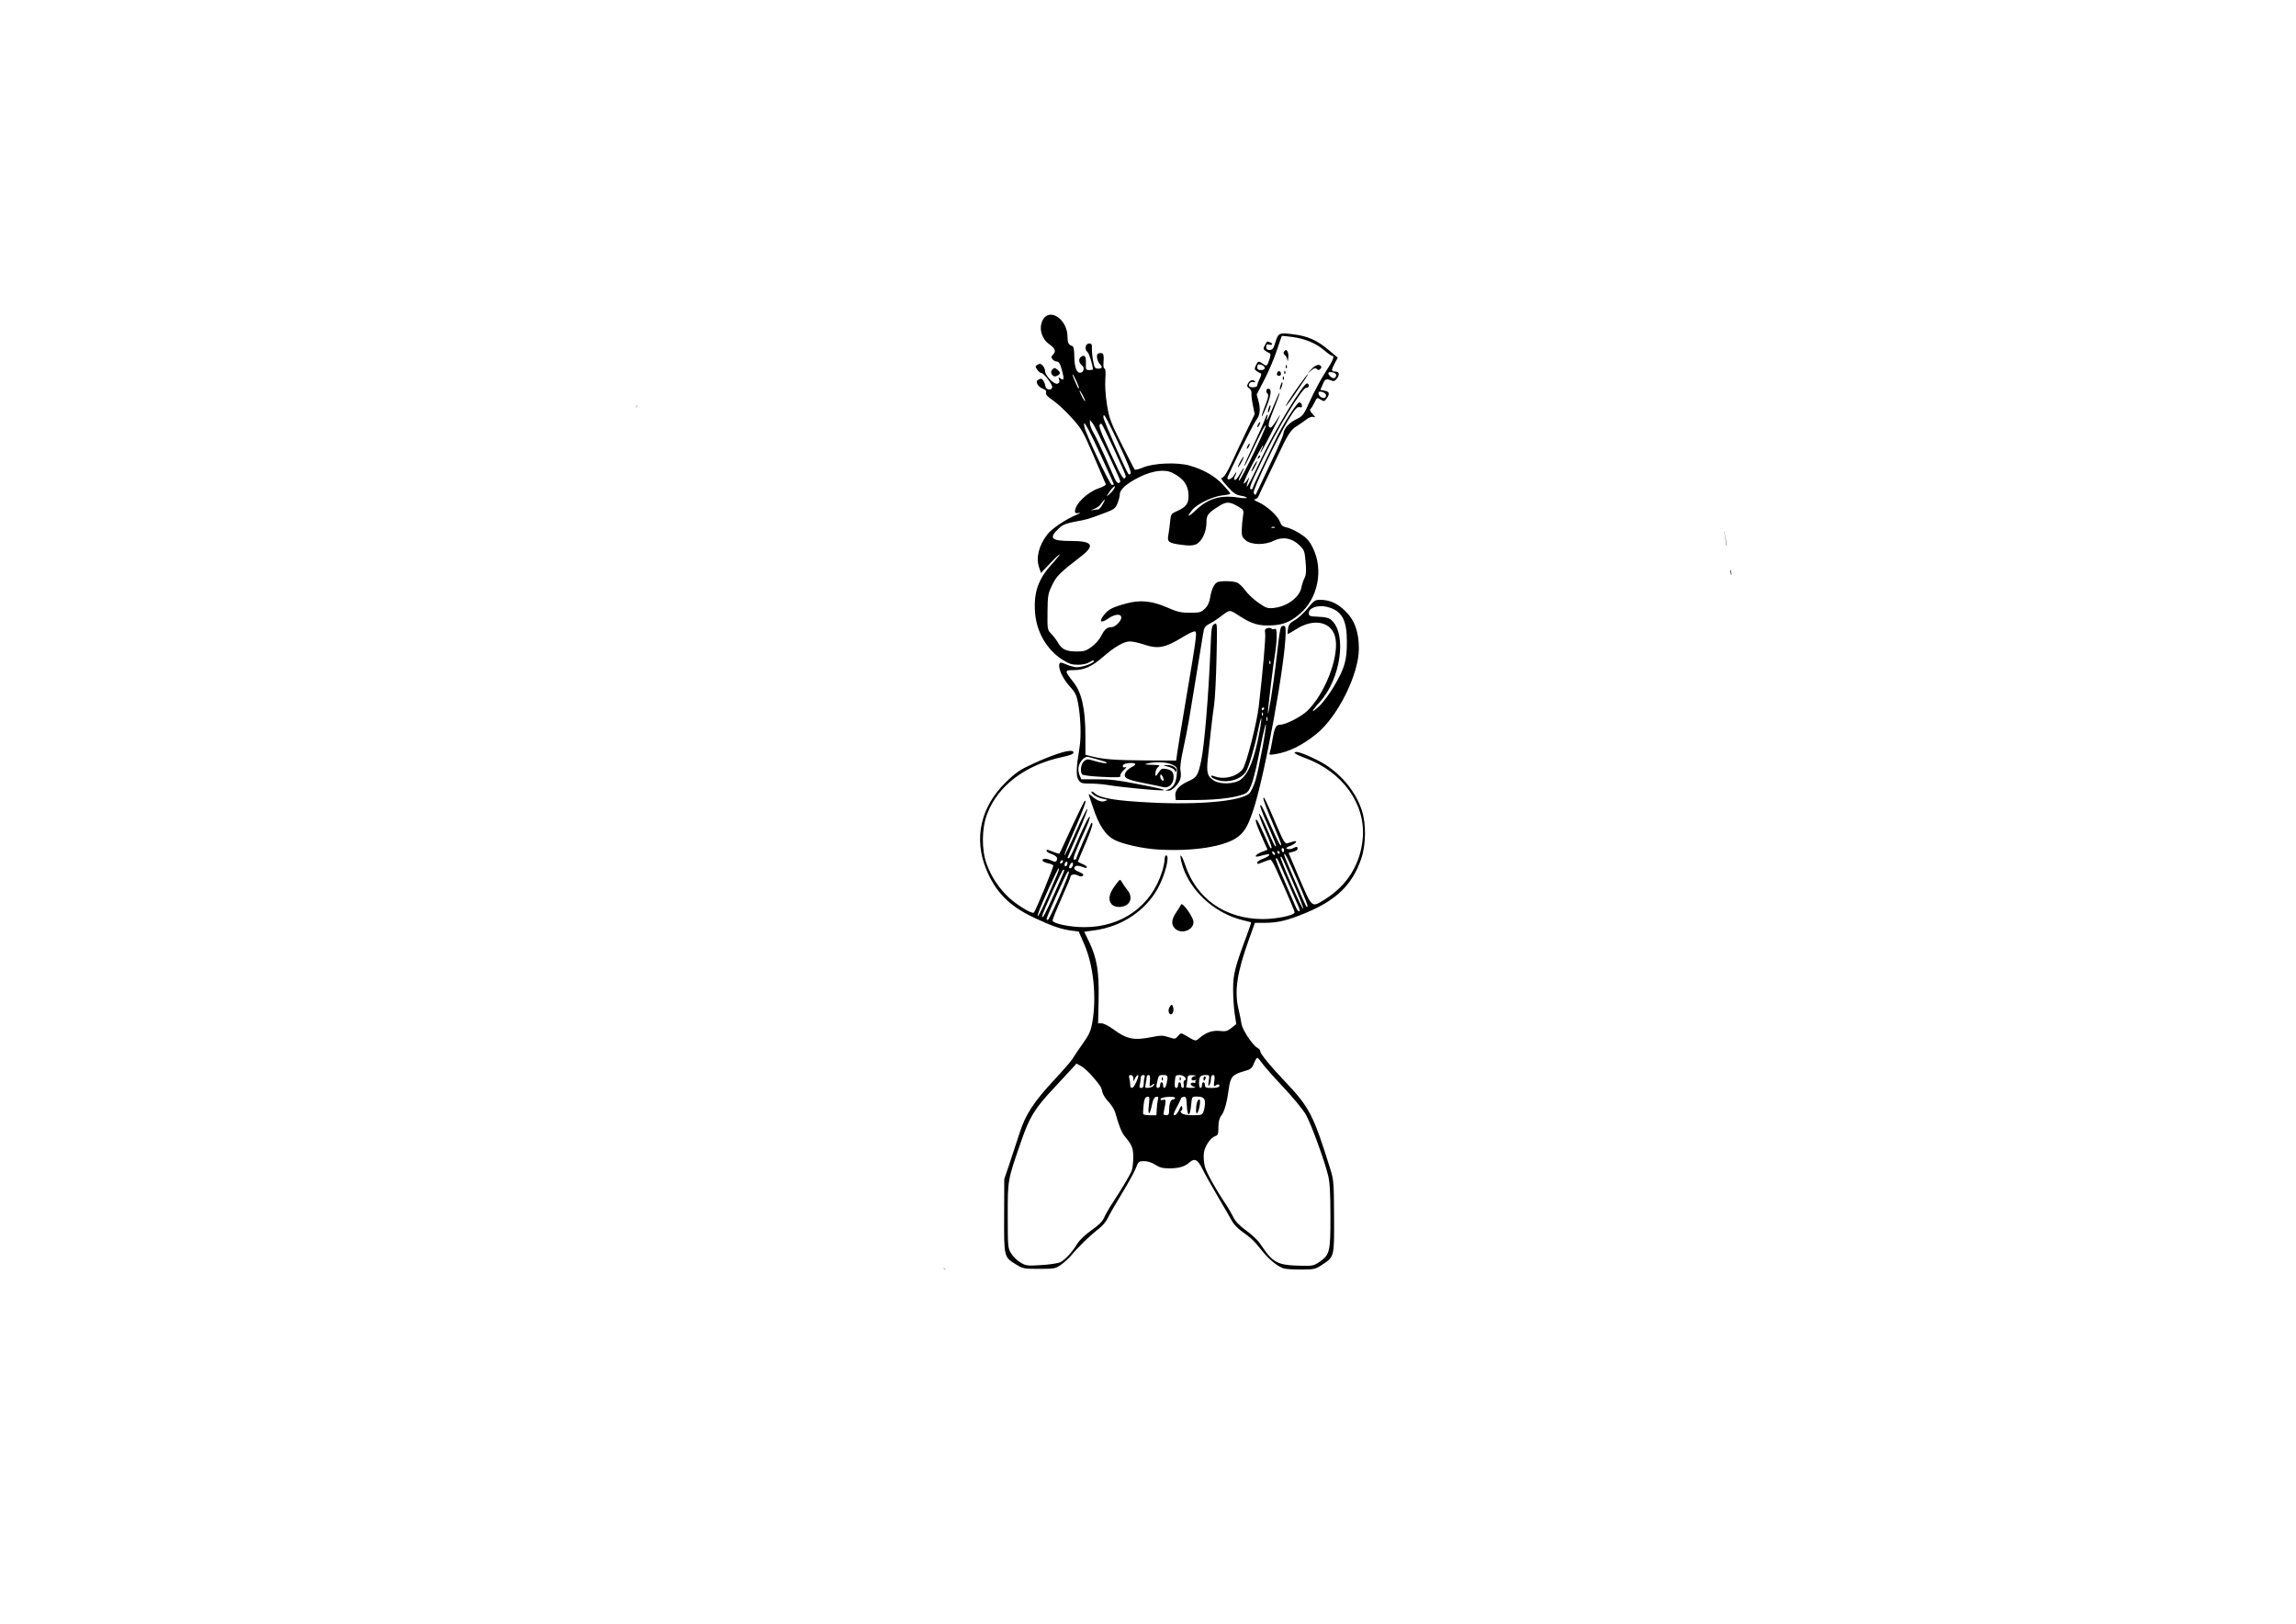 <?xml version="1.0" encoding="UTF-8" standalone="no"?>
<!-- Created with Inkscape (http://www.inkscape.org/) -->

<svg
   width="297mm"
   height="210mm"
   viewBox="0 0 1122.52 793.701"
   version="1.1"
   id="svg1"
   xml:space="preserve"
   xmlns="http://www.w3.org/2000/svg"
   xmlns:svg="http://www.w3.org/2000/svg"><defs
     id="defs1" /><g
     id="layer1"><path
       id="path1"
       style="fill:#000000"
       d="m 513.119,153.867 c -1.287,0.183 -2.457,0.976 -3.291,2.525 -2.097,3.895 -0.681,9.159 3.209,11.922 2.861,2.032 3.355,3.361 1.846,4.963 -0.99,1.051 -1.044,1.484 -0.293,2.354 0.506,0.586 1.355,1.066 1.885,1.066 1.266,0 1.758,0.844 2.881,4.934 1.015,3.697 0.736,4.663 -0.957,3.312 -0.918,-0.732 -1.01,-0.635 -0.594,0.625 0.353,1.07 0.126,1.628 -0.807,1.977 -1.576,0.589 -6.049,-3.975 -6.049,-6.172 0,-0.774 -0.527,-1.966 -1.172,-2.65 -0.929,-0.986 -1.446,-1.08 -2.488,-0.455 -1.199,0.719 -1.217,0.933 -0.205,2.416 0.611,0.895 1.496,1.629 1.967,1.629 1.233,0 5.636,5.726 5.381,6.998 -0.369,1.841 -3.087,1.291 -3.371,-0.682 -0.254,-1.767 -1.361,-3.52 -2.211,-3.5 -0.252,0.006 -0.904,0.282 -1.447,0.613 -1.389,0.846 0.142,3.447 2.545,4.324 1.263,0.461 1.715,1.05 1.459,1.896 -0.266,0.881 0.667,1.921 3.303,3.684 2.021,1.351 6.082,5.106 9.025,8.344 5.041,5.546 5.678,6.645 10.986,18.949 3.099,7.184 5.762,13.38 5.918,13.77 0.156,0.39 -1.389,1.279 -3.432,1.977 -5.663,1.932 -11.648,7.754 -11.648,11.33 0,0.827 0.501,1.004 2.01,0.713 1.105,-0.213 0.424,0.258 -1.514,1.047 -4.911,2 -11.778,6.607 -13.891,9.318 -4.278,5.491 -5.797,11.484 -4.137,16.316 l 0.91,2.65 4.625,-4.836 c 5.689,-5.95 6.193,-5.527 0.668,0.559 -6.603,7.273 -8.847,13.64 -8.219,23.318 0.625,9.618 5.662,18.417 13.346,23.318 3.226,2.058 4.628,2.521 7.633,2.521 2.23,0 4.427,-0.469 5.572,-1.189 1.04,-0.654 2.033,-1.052 2.209,-0.883 0.95,0.912 -5.199,3.325 -8.408,3.299 -1.045,-0.008 -3.272,-0.614 -4.949,-1.346 -2.471,-1.078 -3.123,-1.148 -3.432,-0.375 -0.87,2.177 1.762,7.68 5.639,11.791 1.93,2.046 2.729,3.716 3.363,7.018 1.385,7.214 1.716,16.607 0.783,22.229 -1.646,9.914 -1.76,13.871 -0.451,15.789 1.068,1.565 1.696,1.756 5.795,1.756 2.529,0 6.46,0.332 8.736,0.736 2.276,0.404 8.501,1.149 13.832,1.656 16.552,1.573 17.607,1.156 3.848,-1.52 -13.721,-2.668 -16.164,-2.979 -23.514,-2.979 h -7.355 l -0.889,-2.059 c -0.488,-1.132 -0.675,-2.984 -0.416,-4.115 0.606,-2.651 3.089,-5.207 4.654,-4.789 7.729,2.062 9.833,2.782 8.988,3.072 -0.55,0.189 -2.933,-0.219 -5.295,-0.906 -4.133,-1.202 -4.35,-1.2 -5.758,0.023 -1.464,1.273 -1.969,4.854 -0.902,6.387 0.313,0.45 4.397,0.955 9.82,1.213 7.709,0.366 9.22,0.277 8.9,-0.523 -0.212,-0.53 0.54,-1.801 1.672,-2.822 1.242,-1.121 1.551,-1.676 0.779,-1.4 -0.86,0.307 -1.277,0.111 -1.277,-0.596 0,-0.679 0.907,-1.152 2.566,-1.338 3.713,-0.416 4.664,0.474 1.945,1.824 -1.252,0.622 -2.63,1.764 -3.061,2.537 -1.478,2.654 0.08,3.621 8.504,5.277 4.368,0.859 8.819,1.784 9.889,2.055 2.647,0.67 4.994,-1.589 4.994,-4.807 0,-2.664 -0.881,-3.594 -3.9,-4.117 -1.732,-0.3 -2.303,0.002 -3.467,1.836 -0.766,1.208 -1.433,1.88 -1.48,1.494 -0.227,-1.833 0.335,-3.536 1.432,-4.338 1.014,-0.741 0.506,-0.898 -3.178,-0.986 -3.571,-0.086 -3.977,-0.204 -2.191,-0.641 4.005,-0.979 9.408,-0.743 12.055,0.527 2.474,1.188 2.548,1.34 2.312,4.736 -0.274,3.948 -1.631,6.445 -4,7.361 l -1.602,0.619 1.58,0.045 c 1.8,0.051 5.13,-3.386 5.812,-6 0.248,-0.949 0.241,-2.729 -0.014,-3.953 -0.281,-1.349 0.25,-5.417 1.346,-10.326 0.995,-4.455 2.302,-11.099 2.904,-14.766 0.603,-3.667 2.242,-13.616 3.643,-22.107 1.401,-8.492 2.812,-17.15 3.135,-19.24 0.521,-3.37 0.877,-3.953 3.145,-5.156 1.406,-0.746 3.663,-2.195 5.014,-3.219 5.233,-3.966 4.532,-3.931 9.873,-0.49 5.914,3.81 9.502,4.823 15.779,4.455 5.525,-0.324 8.924,-1.727 13.443,-5.549 9.035,-7.641 11.804,-21.858 6.34,-32.561 -1.71,-3.349 -2.974,-4.733 -6.18,-6.76 -2.217,-1.402 -5.129,-2.746 -6.473,-2.988 -1.933,-0.348 -2.629,-0.935 -3.338,-2.818 -1.102,-2.927 -6.467,-7.785 -10.578,-9.578 -1.684,-0.734 -2.477,-1.344 -1.764,-1.352 0.713,-0.008 1.578,-0.725 1.924,-1.594 0.345,-0.868 2.251,-4.894 4.232,-8.947 1.982,-4.053 4.401,-9.107 5.377,-11.23 4.209,-9.155 6.195,-12.301 8.719,-13.811 1.406,-0.841 3.591,-2.344 4.855,-3.34 1.526,-1.202 2.755,-1.651 3.654,-1.34 1.092,0.378 1.003,0.101 -0.455,-1.436 -1.055,-1.111 -1.511,-2.107 -1.096,-2.393 0.391,-0.269 1.287,-1.683 1.988,-3.141 1.245,-2.586 1.317,-2.623 3.035,-1.541 1.658,1.044 1.829,1.016 2.926,-0.488 1.695,-2.325 1.437,-3.373 -0.941,-3.83 l -2.105,-0.404 1.191,-2.76 c 1.183,-2.736 1.587,-2.885 4.609,-1.686 0.849,0.337 1.594,-0.059 2.436,-1.293 1.374,-2.015 0.94,-3.244 -1.146,-3.244 -1.78,0 -1.78,-0.775 -0.004,-4.121 l 1.414,-2.664 -4.188,-3.541 c -5.902,-4.991 -10.44,-7.012 -17.725,-7.893 -6.98,-0.844 -7.125,-0.767 -8.77,4.582 -0.769,2.503 -1.282,3.109 -2.623,3.109 -1.21,0 -1.666,-0.406 -1.666,-1.484 0,-1.14 0.34,-1.401 1.461,-1.119 1.751,0.44 1.97,-0.567 0.26,-1.197 -1.37,-0.505 -1.231,-0.598 -2.445,1.641 -0.791,1.457 -0.737,1.827 0.371,2.605 0.711,0.499 1.646,1.022 2.078,1.16 0.541,0.173 0.471,1.169 -0.221,3.184 -1.116,3.249 -1.259,3.331 -3.287,1.857 -1.929,-1.402 -2.227,-1.322 -3.268,0.871 -0.771,1.626 -0.72,2.028 0.352,2.781 0.689,0.484 1.591,0.989 2.004,1.121 0.461,0.148 0.28,1.148 -0.469,2.59 -0.671,1.292 -1.219,2.773 -1.219,3.293 0,1.01 -3.317,1.335 -3.928,0.385 -0.655,-1.019 0.829,-2.461 2.064,-2.006 0.708,0.261 1.024,0.157 0.762,-0.25 -0.762,-1.185 -2.462,-0.764 -3.35,0.83 -0.707,1.268 -0.618,1.686 0.523,2.49 0.78,0.55 1.266,1.595 1.127,2.424 -0.134,0.802 0.162,3.421 0.658,5.82 l 0.902,4.361 -4.029,8.359 c -2.216,4.597 -5.458,11.484 -7.203,15.305 -2.006,4.391 -3.654,7.068 -4.48,7.275 -1.093,0.275 -0.705,0.996 2.363,4.398 2.97,3.294 4.226,4.162 6.574,4.543 1.596,0.259 2.902,0.71 2.902,1.004 0,0.294 -1.891,0.243 -4.201,-0.113 -8.543,-1.317 -14.646,0.46 -20.455,5.957 -4.08,3.86 -5.026,3.907 -2.004,0.1 2.328,-2.932 10.246,-6.707 14.988,-7.145 1.999,-0.185 3.635,-0.549 3.635,-0.809 0,-0.26 -1.615,-2.215 -3.59,-4.344 -3.953,-4.261 -9.682,-7.54 -16.447,-9.416 -6.05,-1.678 -17.593,-1.182 -22.645,0.975 -1.98,0.845 -3.813,1.292 -4.074,0.994 -0.261,-0.298 -3.158,-5.921 -6.439,-12.496 -5.41,-10.841 -6.076,-12.638 -7.135,-19.299 -0.695,-4.373 -1.015,-9.404 -0.791,-12.434 0.234,-3.169 0.1,-5.088 -0.355,-5.088 -0.402,0 -0.656,-1.027 -0.566,-2.281 0.336,-4.699 0.064,-5.552 -1.693,-5.312 -1.335,0.182 -1.601,0.603 -1.418,2.244 0.124,1.111 0.698,2.477 1.277,3.033 1.547,1.486 1.289,2.316 -0.721,2.316 -1.564,0 -1.859,-0.438 -2.48,-3.686 -0.388,-2.026 -0.658,-4.79 -0.6,-6.141 0.087,-2.022 -0.153,-2.457 -1.355,-2.457 -1.817,0 -2.426,2.908 -0.857,4.094 0.834,0.631 2.684,6.541 2.684,8.574 0,0.174 -0.796,0.316 -1.77,0.316 -1.625,0 -1.761,-0.254 -1.646,-3.102 0.143,-3.559 -0.508,-4.545 -2.279,-3.447 -1.441,0.892 -1.273,3.022 0.332,4.215 1.392,1.035 1.002,3.295 -0.621,3.596 -1.895,0.351 -3.029,-2.537 -3.09,-7.871 -0.042,-3.663 -0.326,-4.938 -1.152,-5.193 -1.638,-0.507 -2.167,-1.6 -2.18,-4.5 -0.027,-6.365 -4.938,-11.289 -8.799,-10.738 z m 113.561,10.367 c 0.112,-0.107 2.502,0.119 5.312,0.502 6.157,0.839 11.537,3.121 15.529,6.586 1.628,1.413 3.287,2.568 3.688,2.568 1.49,0 0.623,2.178 -3.191,8.014 -2.155,3.298 -5.471,9.448 -7.369,13.666 -3.261,7.249 -3.634,7.761 -6.781,9.316 -3.745,1.851 -6.124,4.501 -6.428,7.156 -0.112,0.983 -2.749,7.091 -5.859,13.574 -3.111,6.483 -6.104,12.814 -6.652,14.068 -1.13,2.586 -1.372,2.729 -1.992,1.176 -0.553,-1.384 11.811,-27.354 17.105,-35.928 3.143,-5.09 4.151,-6.219 5.293,-5.932 1.08,0.271 1.349,0.043 1.145,-0.975 -0.146,-0.731 -0.701,-1.328 -1.23,-1.328 -1.252,0 -8.607,11.664 -12.17,19.299 -1.531,3.281 -4.539,9.552 -6.686,13.934 -2.147,4.382 -3.902,8.251 -3.902,8.598 0,0.346 -0.329,0.629 -0.73,0.629 -1.341,0 -0.766,-1.549 5.164,-13.918 7.345,-15.319 19.787,-35.805 21.66,-35.66 1.427,0.111 1.812,-1.723 0.453,-2.158 -1.58,-0.506 -15.732,22.696 -22.139,36.297 -6.703,14.23 -9.031,18.006 -6.271,10.176 0.272,-0.772 -0.029,-0.534 -0.67,0.527 -0.641,1.061 -1.483,1.93 -1.871,1.93 -0.388,0 1.507,-4.242 4.213,-9.426 2.706,-5.184 5.034,-9.316 5.172,-9.184 0.138,0.133 -0.131,0.928 -0.598,1.766 -0.467,0.838 -0.74,1.626 -0.607,1.752 0.133,0.126 2.411,-4.007 5.061,-9.184 2.65,-5.177 4.735,-9.412 4.635,-9.412 -0.101,0 -1.05,1.421 -2.109,3.158 -1.06,1.737 -2.223,3.158 -2.584,3.158 -1.672,0 -1.358,-1.957 1.398,-8.73 1.635,-4.017 2.963,-7.725 2.949,-8.236 -0.013,-0.512 -1.095,1.756 -2.402,5.037 -2.46,6.171 -4.689,10.425 -3.77,7.193 0.748,-2.63 -0.202,-1.767 -1.16,1.053 -0.492,1.447 -2.989,7.02 -5.549,12.385 -2.56,5.365 -4.532,9.872 -4.383,10.016 0.149,0.144 1.124,-1.562 2.166,-3.789 5.364,-11.472 8.047,-16.605 8.311,-15.9 0.372,0.996 -12.181,26.939 -13.035,26.939 -0.351,0 0.026,-1.251 0.838,-2.779 0.812,-1.529 1.46,-3.029 1.441,-3.334 -0.019,-0.305 -0.853,0.957 -1.854,2.805 -1.001,1.847 -2.138,3.172 -2.525,2.941 -0.45,-0.267 -0.441,-0.894 0.027,-1.734 0.403,-0.723 0.719,-1.572 0.703,-1.887 -0.016,-0.315 -0.518,0.296 -1.117,1.357 -0.998,1.767 -3.236,2.707 -3.236,1.359 0,-1.05 12.595,-26.43 13.926,-28.062 1.954,-2.397 2.382,-5.376 1.336,-9.297 l -0.934,-3.502 3.738,-7.182 c 2.056,-3.95 4.774,-10.335 6.039,-14.191 1.265,-3.856 2.392,-7.1 2.504,-7.207 z m 1.977,6.9 c -0.268,0.016 -0.557,0.221 -0.842,0.656 -0.473,0.721 -0.351,1.289 0.395,1.826 0.595,0.429 1.138,1.533 1.205,2.455 0.068,0.922 0.255,0.451 0.416,-1.047 0.245,-2.284 -0.37,-3.939 -1.174,-3.891 z m -13.305,6.967 c 1.499,0 2.982,0.909 2.982,1.828 0,0.575 -0.752,0.979 -1.826,0.979 -1.339,0 -1.826,-0.375 -1.826,-1.404 0,-0.772 0.301,-1.402 0.67,-1.402 z m 13.414,0.266 c -0.077,0.074 -0.129,0.32 -0.146,0.729 -0.032,0.74 0.14,1.153 0.383,0.92 0.243,-0.233 0.27,-0.837 0.059,-1.344 -0.117,-0.28 -0.218,-0.378 -0.295,-0.305 z m 15.92,0 c -1.055,-0.039 -2.531,0.9 -4.074,2.652 l -1.447,1.643 1.863,-1.574 c 1.443,-1.219 2.057,-1.385 2.732,-0.736 0.675,0.648 1.069,0.649 1.748,-0.004 0.634,-0.609 0.657,-1.055 0.08,-1.609 -0.245,-0.236 -0.551,-0.358 -0.902,-0.371 z m -128.984,1.574 c -0.337,-0.049 -0.631,0.093 -0.965,0.414 -1.094,1.051 -1.102,2.151 -0.023,3.188 0.58,0.557 1.263,0.592 2.191,0.115 1.693,-0.871 1.7,-1.527 0.025,-2.982 -0.511,-0.444 -0.892,-0.685 -1.229,-0.734 z m 112.334,1.232 c -0.077,0.074 -0.129,0.32 -0.146,0.729 -0.032,0.74 0.14,1.155 0.383,0.922 0.243,-0.233 0.27,-0.839 0.059,-1.346 -0.117,-0.28 -0.218,-0.378 -0.295,-0.305 z m -2.754,0.256 c -0.402,0.029 -0.809,0.433 -0.975,1.195 -0.138,0.636 0.265,1.09 0.967,1.09 0.752,0 1.111,-0.46 0.957,-1.229 -0.148,-0.74 -0.547,-1.086 -0.949,-1.057 z m 25.102,0.455 c 0.38,-0.012 0.87,0.052 1.463,0.201 0.946,0.238 1.533,0.857 1.406,1.486 -0.331,1.638 -1.64,1.737 -3.059,0.23 -1.093,-1.16 -0.951,-1.881 0.189,-1.918 z m -125.963,1.129 c 0.187,0 1.017,1.469 1.844,3.266 0.827,1.797 1.377,3.391 1.221,3.541 -0.156,0.15 -0.46,-0.136 -0.674,-0.635 -0.214,-0.499 -0.916,-2.094 -1.561,-3.541 -0.645,-1.447 -1.018,-2.631 -0.83,-2.631 z m 114.896,0 c -0.384,0 -6.649,8.7 -9.225,12.809 -3.083,4.919 -0.965,2.658 2.959,-3.158 2.148,-3.184 4.516,-6.659 5.26,-7.721 0.744,-1.061 1.196,-1.93 1.006,-1.93 z m -12.012,0.967 c -0.077,0.074 -0.129,0.32 -0.146,0.729 -0.032,0.74 0.14,1.155 0.383,0.922 0.243,-0.233 0.27,-0.839 0.059,-1.346 -0.117,-0.28 -0.218,-0.378 -0.295,-0.305 z m -0.473,2.838 c -0.107,0.06 -0.265,0.315 -0.463,0.758 -0.345,0.772 -0.627,1.876 -0.627,2.455 0,0.664 0.231,0.535 0.627,-0.35 0.345,-0.772 0.629,-1.878 0.629,-2.457 0,-0.332 -0.059,-0.466 -0.166,-0.406 z m -6.672,3.213 c -1.24,0 -1.462,1.476 -0.377,2.518 0.473,0.454 0.255,1.887 -0.639,4.176 -0.748,1.916 -1.606,4.273 -1.906,5.238 -1.029,3.307 0.322,0.978 2.17,-3.738 2.117,-5.403 2.373,-8.193 0.752,-8.193 z m -92.377,0.854 c 0.018,-0.276 0.699,0.711 1.514,2.195 0.815,1.484 1.351,2.823 1.193,2.975 -0.316,0.303 -2.759,-4.363 -2.707,-5.17 z m 117.52,0.551 c 1.475,0 2.982,0.902 2.982,1.787 0,1.346 -0.936,1.71 -2.391,0.928 -1.318,-0.709 -1.756,-2.715 -0.592,-2.715 z m -333.592,6.543 c -0.418,0.236 -0.731,0.889 -0.971,1.508 0.326,-0.501 0.644,-1.007 0.971,-1.508 z m 309.277,0.07 c -0.107,0.06 -0.265,0.314 -0.463,0.756 -0.345,0.772 -0.629,1.876 -0.629,2.455 0,0.664 0.233,0.535 0.629,-0.35 0.345,-0.772 0.627,-1.878 0.627,-2.457 0,-0.332 -0.057,-0.464 -0.164,-0.404 z m -81.301,4.902 c 0.575,0.021 2.358,3.599 7.418,14.328 4.318,9.155 6.156,13.794 5.656,14.273 -0.407,0.391 -0.905,0.446 -1.107,0.123 -1.829,-2.915 -12.215,-26.462 -12.215,-27.693 0,-0.651 0.056,-1.038 0.248,-1.031 z m -6.824,2.332 1.41,1.721 c 1.22,1.49 12.968,26.113 13.406,28.098 0.088,0.398 -0.237,0.864 -0.723,1.035 -0.485,0.171 -1.345,-0.736 -1.912,-2.018 -0.567,-1.281 -2.72,-6.169 -4.783,-10.861 -2.064,-4.692 -4.569,-9.901 -5.566,-11.578 -0.998,-1.677 -1.817,-3.804 -1.822,-4.725 z m 83.049,1.055 c -0.128,0.064 -0.305,0.248 -0.5,0.537 -0.389,0.579 -0.709,1.368 -0.709,1.754 0,0.386 0.32,0.229 0.709,-0.35 0.389,-0.579 0.707,-1.37 0.707,-1.756 0,-0.193 -0.079,-0.249 -0.207,-0.186 z m -85.793,0.643 c 0.561,-0.086 2.99,4.636 7.885,15.199 3.601,7.772 6.549,14.298 6.549,14.502 0,0.204 -0.419,0.371 -0.932,0.371 -0.992,0 -12.773,-24.874 -13.463,-28.424 -0.206,-1.059 -0.226,-1.62 -0.039,-1.648 z m 7.949,0.16 c 0.189,-0.088 0.39,-0.044 0.568,0.145 0.821,0.865 11.76,24.544 11.76,25.457 0,0.396 -0.319,0.909 -0.709,1.141 -0.39,0.232 -1.727,-1.724 -2.971,-4.346 -7.421,-15.644 -9.558,-20.727 -9.146,-21.756 0.133,-0.334 0.309,-0.553 0.498,-0.641 z m 72.73,9.725 c -0.128,0.064 -0.305,0.248 -0.5,0.537 -0.389,0.579 -0.709,1.368 -0.709,1.754 0,0.386 0.32,0.229 0.709,-0.35 0.389,-0.579 0.707,-1.37 0.707,-1.756 0,-0.193 -0.079,-0.249 -0.207,-0.186 z m 5.203,5.781 c -0.225,-0.216 -0.634,0.175 -0.908,0.867 -0.396,1 -0.313,1.08 0.408,0.393 0.499,-0.476 0.725,-1.044 0.5,-1.26 z m -7.957,0.721 c 0,-0.386 -0.629,0.405 -1.398,1.756 -0.77,1.351 -1.4,2.772 -1.4,3.158 0,0.386 0.631,-0.405 1.4,-1.756 0.77,-1.351 1.398,-2.772 1.398,-3.158 z m 6.574,2.105 c 0,-0.386 -0.629,0.405 -1.398,1.756 -0.77,1.351 -1.4,2.772 -1.4,3.158 0,0.386 0.631,-0.405 1.4,-1.756 0.77,-1.351 1.398,-2.772 1.398,-3.158 z m -47.645,4.709 c 1.014,-0.084 1.978,-0.078 2.879,0.019 1.201,0.13 2.289,0.423 3.234,0.883 5.559,2.703 7.99,6.179 7.99,11.426 0,3.828 -1.244,5.391 -5.965,7.492 -2.534,1.128 -2.697,1.403 -3.057,5.174 -0.209,2.191 -0.596,5.108 -0.857,6.48 -0.616,3.227 0.207,3.827 6.389,4.66 3.576,0.482 5.486,0.432 7.02,-0.188 2.835,-1.145 5.236,-5.995 5.236,-10.576 0,-3.867 0.691,-4.768 6.373,-8.314 3.455,-2.156 5.155,-2.058 9.432,0.543 2.469,1.502 2.537,1.658 2.041,4.711 -0.282,1.737 -0.546,4.688 -0.588,6.559 -0.065,2.9 0.225,3.648 1.967,5.088 2.747,2.27 9.319,2.37 13.639,0.207 4.293,-2.15 8.892,-1.386 12.471,2.072 2.498,2.414 2.685,2.912 3.15,8.359 0.37,4.331 0.238,6.28 -0.521,7.721 -0.558,1.06 -1.243,3.142 -1.523,4.627 -0.908,4.811 -6.943,9.321 -13.424,10.033 -3.148,0.346 -3.775,0.139 -7.615,-2.521 -2.302,-1.595 -5.208,-4.327 -6.457,-6.07 -1.249,-1.744 -3.085,-3.467 -4.08,-3.83 -2.049,-0.749 -7.571,-0.883 -9.352,-0.227 -1.656,0.61 -3.084,3.538 -3.723,7.627 -0.376,2.41 -1.167,4.081 -2.57,5.43 -1.841,1.769 -2.512,1.947 -7.289,1.947 -4.507,0 -6.109,-0.371 -11.195,-2.594 -7.303,-3.191 -13.078,-3.773 -19.717,-1.988 -6.868,1.846 -8.915,2.876 -11.047,5.561 -2.791,3.516 -1.686,4.422 2.158,1.77 3.203,-2.21 6.232,-2.374 6.232,-0.338 0,1.624 -2.985,4.608 -4.619,4.619 -2.376,0.016 -3.502,0.95 -5.184,4.303 -0.837,1.668 -2.943,4.066 -4.682,5.326 -2.713,1.966 -3.749,2.29 -7.305,2.281 -5.093,-0.013 -7.263,-1.017 -9.084,-4.201 -0.772,-1.351 -2.278,-3.346 -3.346,-4.434 -1.899,-1.934 -1.941,-2.169 -1.85,-10.66 0.086,-8.076 0.246,-8.996 2.277,-13.166 2.194,-4.505 3.723,-6.026 14.064,-13.994 7.142,-5.503 5.73,-7.574 -5.162,-7.574 -9.63,0 -10.794,-1.442 -5.258,-6.502 1.577,-1.441 3.516,-2.196 7.551,-2.938 6.077,-1.117 6.164,-1.143 13.961,-4.049 5.107,-1.904 5.715,-2.337 6.758,-4.842 0.63,-1.514 1.146,-3.512 1.146,-4.439 0,-2.336 3.314,-5.292 9.355,-8.342 3.605,-1.82 7.102,-2.879 10.145,-3.131 z m -22.289,7.652 c 0.496,-0.316 0.61,-0.012 -0.041,1.156 -0.379,0.68 -1.423,1.865 -2.322,2.633 -1.604,1.369 -1.603,1.344 0.113,-1.229 0.875,-1.311 1.754,-2.245 2.25,-2.561 z m -4.604,6.316 c 0.263,-0.15 0.018,0.474 -0.699,1.852 -0.855,1.64 -1.931,2.987 -2.393,2.992 -0.462,0.005 -1.662,0.165 -2.666,0.357 -1.438,0.275 -1.36,0.175 0.365,-0.471 1.205,-0.451 2.577,-1.323 3.047,-1.938 1.312,-1.717 2.082,-2.642 2.346,-2.793 z m 81.768,13.479 c 0.527,-0.203 1.158,-0.179 1.4,0.055 0.243,0.233 -0.189,0.4 -0.959,0.369 -0.851,-0.034 -1.024,-0.2 -0.441,-0.424 z m 221.094,1.949 c -0.011,0.006 -0.024,0.011 -0.035,0.018 0.444,2.498 0.805,4.77 1.201,7.102 0.057,-0.027 0.09,-0.042 0.146,-0.068 -0.418,-2.183 -0.803,-4.494 -1.312,-7.051 z m 3.311,19.064 c -0.119,0.053 -0.152,0.067 -0.271,0.121 0.096,0.675 0.185,1.444 0.279,2.131 0.091,-0.04 0.175,-0.077 0.266,-0.117 -0.091,-0.712 -0.176,-1.424 -0.273,-2.135 z m -201.041,14.555 c -2.233,0 -2.942,0.501 -5.91,4.174 -1.855,2.295 -4.671,4.889 -6.258,5.766 -2.261,1.25 -2.973,2.122 -3.297,4.037 -0.227,1.343 -0.304,2.547 -0.172,2.674 0.132,0.127 1.946,-0.872 4.029,-2.219 9.058,-5.856 18.067,-3.609 19.385,4.834 1.48,9.478 -5.45,26.956 -13.9,35.061 -3.058,2.933 -10.552,6.732 -13.283,6.732 -2.008,6.7e-4 -2.727,1.491 -3.799,7.889 -0.436,2.602 -0.998,5.243 -1.248,5.869 -0.395,0.989 -0.031,1.071 2.76,0.623 6.664,-1.07 13.255,-4.324 20.209,-9.977 10.363,-8.424 20.627,-29.106 20.627,-41.562 0,-8.367 -2.095,-14.08 -6.82,-18.592 -3.915,-3.739 -7.558,-5.309 -12.322,-5.309 z m 0.449,3.107 c 1.039,-0.025 2.129,0.086 3.188,0.359 7.169,1.854 9.623,6.163 9.646,16.934 0.02,9.18 -1.052,12.93 -6.201,21.709 -2.151,3.667 -5.413,8.076 -7.248,9.797 -4.43,4.154 -4.25,2.986 0.322,-2.084 10.126,-11.23 13.204,-33.016 5.631,-39.852 -1.239,-1.118 -2.769,-1.523 -6.373,-1.686 -4.513,-0.203 -4.742,-0.299 -4.742,-1.969 0,-1.831 2.661,-3.134 5.777,-3.209 z m -51.135,8.598 c -0.195,-0.187 -0.463,-0.066 -0.818,0.117 -1.318,0.678 -1.485,1.78 -1.936,12.883 -0.885,21.835 -2.968,46.751 -4.508,53.914 -1.592,7.407 -2.065,8.152 -6.449,10.145 -4.457,2.026 -6.514,4.439 -6.176,7.25 l 0.229,1.891 10.592,-0.053 c 11.016,-0.053 20.664,-1.455 23.863,-3.469 2.16,-1.359 3.831,-6.75 6.85,-22.078 1.328,-6.745 2.541,-11.903 2.693,-11.465 0.427,1.231 -3.352,21.708 -5.053,27.377 -0.833,2.778 -2.219,5.687 -3.078,6.463 -4.168,3.762 -24.528,5.635 -48.098,4.426 -17.361,-0.89 -24.716,-2.101 -27.387,-4.512 -0.912,-0.823 -1.658,-1.134 -1.658,-0.689 0,1.139 2.918,2.84 5.832,3.4 2.293,0.441 2.351,0.515 0.82,1.059 -1.815,0.645 -3.786,-0.099 -6.568,-2.479 -1.126,-0.963 -1.598,-1.117 -1.328,-0.438 0.229,0.579 1.134,3.263 2.01,5.965 2.88,8.884 6.153,13.773 10.754,16.059 4.035,2.005 13.572,4.117 20.623,4.568 17.514,1.122 33.525,-1.417 39.652,-6.287 3.218,-2.558 4.727,-5.219 7.336,-12.936 5.548,-16.412 15.836,-72.799 15.836,-86.793 0,-2.948 -0.199,-3.457 -1.277,-3.262 -1.395,0.253 -1.378,0.156 -3.492,18.268 -1.252,10.725 -3.765,26.338 -3.912,24.301 -0.101,-1.405 2.6,-23.778 3.588,-29.713 0.385,-2.316 0.702,-5.903 0.705,-7.971 0.004,-3.018 -0.205,-3.683 -1.066,-3.365 -0.59,0.217 -1.247,0.124 -1.461,-0.209 -0.214,-0.333 -1.078,-0.432 -1.918,-0.221 -1.243,0.312 -1.465,0.789 -1.182,2.564 0.312,1.961 -1.039,17.436 -3.104,35.52 -0.963,8.436 -6.095,28.475 -7.898,30.842 -2.78,3.647 -9.003,5.256 -13.697,3.541 -1.469,-0.537 -1.863,-0.498 -1.635,0.16 0.166,0.477 1.717,1.261 3.447,1.742 5.036,1.401 10.966,-0.442 13.48,-4.188 1.325,-1.975 4.352,-12.292 5.973,-20.361 1.585,-7.888 2.191,-7.515 0.742,0.457 -2.458,13.53 -5.397,21 -9.381,23.838 -2.974,2.119 -9.694,2.381 -12.812,0.5 -3.388,-2.043 -3.917,-3.936 -3.115,-11.115 0.376,-3.364 1.041,-9.433 1.479,-13.486 0.438,-4.053 1.148,-9.738 1.578,-12.633 0.43,-2.895 0.955,-13.113 1.166,-22.707 0.283,-12.904 0.346,-16.258 -0.24,-16.82 z m -10.521,3.736 c 1.391,0 1.215,1.382 -4.363,34.389 -1.99,11.773 -3.838,23.063 -4.107,25.09 l -0.49,3.684 -15.062,-0.086 c -14.808,-0.084 -20.629,-0.53 -26.4,-2.023 l -2.91,-0.752 -0.01,-9.271 c -0.013,-13.085 -1.779,-21.038 -5.811,-26.168 -4.507,-5.735 -4.504,-5.91 0.082,-5.928 5.048,-0.02 8.884,-1.73 14.131,-6.295 5.825,-5.068 10.408,-7.727 13.318,-7.727 1.338,0 4.304,0.632 6.59,1.404 7.315,2.47 10.522,1.842 19.881,-3.881 2.192,-1.34 4.511,-2.436 5.152,-2.436 z m 36.723,14.301 c 0.077,-0.074 0.178,0.025 0.295,0.305 0.211,0.507 0.186,1.112 -0.057,1.346 -0.243,0.233 -0.416,-0.182 -0.385,-0.922 0.018,-0.409 0.07,-0.655 0.146,-0.729 z m -3.082,22.895 c 0.425,0 0.571,0.315 0.322,0.701 -0.248,0.386 -0.596,0.703 -0.773,0.703 -0.177,0 -0.322,-0.317 -0.322,-0.703 0,-0.386 0.348,-0.701 0.773,-0.701 z m -0.57,2.371 c 0.077,-0.074 0.178,0.025 0.295,0.305 0.211,0.507 0.186,1.113 -0.057,1.346 -0.243,0.233 -0.416,-0.182 -0.385,-0.922 0.018,-0.409 0.07,-0.655 0.146,-0.729 z m 2.211,2.262 c 0.067,-0.159 0.16,-0.138 0.262,0.104 0.203,0.482 0.203,1.273 0,1.756 -0.203,0.482 -0.369,0.088 -0.369,-0.877 0,-0.482 0.041,-0.823 0.107,-0.982 z m -95.879,16.568 c -2.777,-0.006 -9.428,2.232 -18.205,6.225 -6.44,2.93 -8.414,4.258 -13.215,8.889 -12.515,12.071 -16.071,27.671 -9.777,42.887 4.606,11.135 11.281,17.87 23.338,23.547 8.815,4.15 13.357,5.707 18.551,6.357 l 3.289,0.41 2.672,6.125 c 4.526,10.369 6.141,25.676 4.014,38.057 -0.774,4.503 -1.48,6.073 -4.885,10.877 -2.189,3.088 -4.387,6.348 -4.885,7.244 -0.498,0.896 -4.479,5.475 -8.85,10.176 -10.101,10.865 -14.128,17.045 -17,26.092 -1.225,3.86 -3.406,10.492 -4.848,14.738 l -2.621,7.721 -0.062,17.922 c -0.072,20.381 -0.128,20.165 5.969,23.879 3.198,1.948 3.812,2.062 11.168,2.062 7.436,0 7.913,-0.091 10.719,-2.043 1.615,-1.124 4.048,-3.397 5.406,-5.049 3.161,-3.845 8.983,-9.439 12.988,-12.479 1.722,-1.307 3.721,-3.675 4.443,-5.264 0.722,-1.588 3.826,-6.994 6.896,-12.012 3.07,-5.018 6.142,-10.624 6.826,-12.457 1.189,-3.186 1.367,-3.334 4.033,-3.334 1.772,0 3.77,0.642 5.477,1.756 2.09,1.365 3.614,1.754 6.854,1.754 4.704,0 7.552,-0.843 9.857,-2.918 2.462,-2.216 4.042,-1.398 6.324,3.27 1.133,2.316 4.578,8.475 7.654,13.686 3.077,5.211 6.184,10.579 6.906,11.93 0.722,1.351 2.866,3.561 4.766,4.912 4.638,3.299 5.905,4.522 9.973,9.6 3.384,4.225 7.184,7.302 10.42,8.438 0.88,0.309 4.662,0.557 8.402,0.551 6.333,-0.01 7.023,-0.155 10.021,-2.105 6.41,-4.168 6.286,-3.694 6.203,-23.73 -0.067,-16.18 -0.212,-18.109 -1.719,-22.93 -8.457,-27.057 -10.261,-30.535 -22.545,-43.453 -7.025,-7.388 -11.824,-13.276 -11.824,-14.506 0,-0.519 -0.65,-1.277 -1.445,-1.686 -2.259,-1.161 -7.353,-8.875 -7.73,-11.705 -0.187,-1.403 -0.828,-4.576 -1.426,-7.051 -2.123,-8.794 -0.825,-17.726 4.896,-33.713 l 3.076,-8.598 h 4.566 c 6.543,0 11.257,-1.112 19.977,-4.713 15.25,-6.297 22.952,-13.733 27.396,-26.453 2.383,-6.821 2.55,-16.962 0.391,-23.678 -2.788,-8.669 -9.288,-16.919 -17.559,-22.287 -4.124,-2.676 -12.426,-6.385 -14.293,-6.385 -2.372,0 -0.72,1.167 4.258,3.008 18.114,6.698 29.344,22.287 28.021,38.898 -1.013,12.718 -7.508,23.295 -18.504,30.127 -6.579,4.088 -6.173,4.413 -12.326,-9.85 -2.98,-6.907 -5.42,-12.645 -5.42,-12.752 0,-0.107 0.986,-0.402 2.191,-0.656 1.205,-0.254 2.191,-0.911 2.191,-1.459 0,-1.196 -0.366,-1.233 -2.297,-0.24 -0.809,0.416 -2.02,0.546 -2.691,0.289 -0.939,-0.359 -0.586,-0.714 1.52,-1.533 2.816,-1.096 3.893,-2.826 1.277,-2.051 -0.804,0.238 -2.072,0.616 -2.818,0.84 -1.158,0.347 -1.918,-0.914 -5.188,-8.598 -5.302,-12.46 -6.471,-14.841 -6.543,-13.336 -0.034,0.705 1.912,5.89 4.322,11.521 2.411,5.632 4.383,10.566 4.383,10.965 0,1.676 -1.507,-1.077 -5.133,-9.381 -2.107,-4.825 -4.115,-9.073 -4.463,-9.439 -1.506,-1.588 -0.375,1.825 3.422,10.342 2.229,4.999 3.898,9.238 3.711,9.418 -0.467,0.448 -1.241,-1.065 -4.928,-9.619 -1.747,-4.053 -3.276,-6.875 -3.398,-6.271 -0.123,0.604 1.292,4.504 3.143,8.666 1.851,4.162 3.178,7.747 2.949,7.967 -0.553,0.531 -0.454,0.711 -3.629,-6.502 -1.529,-3.474 -3.075,-6.616 -3.436,-6.982 -1.429,-1.452 -0.538,1.736 2.219,7.934 l 2.877,6.465 -2.877,1.105 c -3.049,1.172 -4.029,2.828 -1.232,2.082 4.372,-1.166 4.932,-1.234 4.932,-0.609 0,0.369 -1.315,1.169 -2.922,1.775 -1.607,0.606 -2.922,1.442 -2.922,1.859 0,0.966 0.044,0.963 3.174,-0.293 1.442,-0.579 2.918,-1.053 3.277,-1.053 0.36,0 1.481,1.816 2.492,4.035 4.855,10.655 9.318,21.058 9.318,21.717 0,1.452 -8.92,3.312 -15.705,3.275 -18.19,-0.097 -32.244,-9.916 -37.779,-26.396 -1.769,-5.267 -2.994,-6.388 -1.916,-1.754 3.089,13.275 15.75,25.32 30.199,28.73 2.009,0.474 3.765,0.929 3.902,1.014 0.138,0.084 -0.792,2.94 -2.066,6.346 -5.847,15.628 -6.732,19.135 -6.703,26.547 0.015,3.86 0.37,9.228 0.789,11.93 l 0.762,4.914 -2.355,1.875 c -2.026,1.613 -2.825,1.823 -5.699,1.496 -3.584,-0.408 -6.869,0.751 -10.043,3.541 -1.824,1.603 -1.672,1.637 -7.307,-1.701 -1.542,-0.913 -1.814,-0.857 -3.072,0.617 -1.337,1.567 -1.482,1.583 -4.6,0.566 -2.83,-0.923 -3.827,-0.926 -8.25,-0.037 -8.722,1.753 -12.252,1.034 -18.805,-3.822 -2.143,-1.588 -4.687,-2.887 -5.654,-2.887 l -1.76,0.002 0.234,-11.656 c 0.272,-13.622 -0.806,-20.222 -4.59,-28.09 l -2.418,-5.025 5.453,-0.779 c 13.008,-1.859 24.58,-9.616 30.506,-20.449 3.651,-6.674 6.025,-16.113 4.053,-16.113 -0.402,0 -0.73,0.889 -0.73,1.977 0,1.088 -0.53,3.694 -1.178,5.791 -5.235,16.94 -19.708,27.322 -38.09,27.322 -7.125,0 -15.52,-1.776 -15.52,-3.283 0,-0.554 1.972,-5.419 4.383,-10.811 2.411,-5.392 4.383,-10.121 4.383,-10.51 0,-1.173 1.977,-1.523 3.674,-0.65 1.134,0.583 1.824,0.603 2.379,0.07 0.555,-0.533 0.008,-1.061 -1.883,-1.82 -1.927,-0.774 -2.539,-1.376 -2.217,-2.184 0.44,-1.102 1.997,-1.087 4.805,0.047 0.716,0.289 1.277,0.212 1.277,-0.176 0,-0.38 -0.986,-1.083 -2.191,-1.562 -1.205,-0.48 -2.191,-1.01 -2.191,-1.178 0,-0.168 1.654,-4.147 3.676,-8.84 2.022,-4.693 3.552,-9.017 3.4,-9.609 -0.216,-0.843 -0.404,-0.772 -0.873,0.326 -0.329,0.772 -2.024,4.639 -3.766,8.592 -1.742,3.953 -3.168,7.505 -3.168,7.895 0,0.39 -0.477,0.709 -1.061,0.709 -1.028,0 0.058,-2.909 6.111,-16.377 0.838,-1.865 1.503,-3.917 1.477,-4.561 -0.053,-1.315 -3.559,5.717 -7.199,14.445 -1.328,3.184 -2.706,5.789 -3.062,5.789 -0.357,0 -0.648,-0.112 -0.648,-0.248 0,-0.136 2.272,-5.42 5.051,-11.742 2.778,-6.322 4.874,-11.771 4.656,-12.109 -0.218,-0.338 -2.715,4.63 -5.551,11.041 -2.836,6.411 -5.392,11.656 -5.68,11.656 -0.288,0 1.909,-5.55 4.883,-12.332 4.748,-10.829 6.398,-15.524 4.977,-14.158 -0.462,0.444 -5.414,10.732 -9.533,19.805 -1.397,3.078 -2.651,5.703 -2.785,5.832 -0.134,0.129 -1.468,-0.26 -2.967,-0.861 -3.197,-1.283 -3.277,-1.294 -3.277,-0.438 0,0.361 1.15,1.056 2.557,1.545 1.5,0.521 2.557,1.363 2.557,2.035 0,1.853 -0.779,2.093 -3.08,0.949 -2.178,-1.082 -4.68,-0.844 -3.898,0.371 0.231,0.359 1.4,0.859 2.596,1.111 1.196,0.252 2.338,0.713 2.537,1.023 0.34,0.528 -8.587,22.217 -9.508,23.102 -0.862,0.829 -8.559,-3.877 -12.469,-7.623 -4.831,-4.629 -8.326,-9.959 -10.59,-16.15 -2.565,-7.016 -2.447,-17.483 0.277,-24.564 5.319,-13.825 18.711,-23.91 36.873,-27.764 3.759,-0.798 5.297,-1.435 5.297,-2.197 0,-0.518 -0.494,-0.77 -1.42,-0.771 z m 47.119,6.943 c -2.176,0.071 -2.16,0.092 0.562,0.785 1.537,0.391 2.994,1.212 3.238,1.822 0.346,0.867 0.516,0.899 0.775,0.152 0.476,-1.372 -1.966,-2.844 -4.576,-2.76 z m -2.736,4.754 c 0.208,0.187 0.458,0.556 0.697,1.061 0.546,1.151 0.596,1.834 0.133,1.834 -0.889,0 -1.669,-1.746 -1.281,-2.865 0.077,-0.221 0.243,-0.216 0.451,-0.029 z m 59.234,35.84 c 0.152,-0.015 0.33,0.05 0.516,0.229 0.243,0.233 0.304,0.823 0.135,1.311 -0.247,0.713 -0.421,0.714 -0.881,-0.002 -0.457,-0.71 -0.227,-1.492 0.23,-1.537 z m -2.16,1.443 c 0.425,0 0.773,0.315 0.773,0.701 0,0.386 -0.145,0.701 -0.322,0.701 -0.177,0 -0.525,-0.315 -0.773,-0.701 -0.248,-0.386 -0.103,-0.701 0.322,-0.701 z m -2.643,0.143 c 0.151,0.018 0.367,0.154 0.629,0.406 0.475,0.457 0.694,0.994 0.486,1.193 -0.488,0.468 -1.352,-0.362 -1.352,-1.299 0,-0.22 0.086,-0.319 0.236,-0.301 z m 5.689,1.283 c 0.387,-0.475 2.204,3.235 6.512,13.172 2.895,6.678 5.094,12.305 4.887,12.504 -0.207,0.199 -0.539,0.104 -0.738,-0.211 -0.906,-1.436 -10.742,-24.339 -10.742,-25.012 0,-0.233 0.027,-0.385 0.082,-0.453 z m -1.508,1.375 c 0.469,0.365 1.496,2.739 5.74,12.5 2.904,6.679 5.158,12.489 5.012,12.912 -0.147,0.423 -2.789,-5.024 -5.873,-12.104 -3.084,-7.079 -5.45,-13.02 -5.26,-13.203 0.13,-0.125 0.225,-0.227 0.381,-0.105 z m -2.242,0.682 c 0.447,0.226 1.315,2.239 5.105,10.904 2.533,5.79 5.058,11.554 5.611,12.809 0.628,1.424 0.721,2.279 0.248,2.279 -0.417,0 -1.1,-0.868 -1.52,-1.93 -0.419,-1.061 -2.898,-6.776 -5.51,-12.701 -2.611,-5.925 -4.562,-10.953 -4.334,-11.172 0.148,-0.142 0.25,-0.265 0.398,-0.189 z m -104.662,0.979 c 0.132,0.049 0.215,0.176 0.215,0.369 0,0.386 -0.329,0.896 -0.73,1.135 -0.402,0.239 -0.73,0.118 -0.73,-0.268 0,-0.386 0.329,-0.898 0.73,-1.137 0.201,-0.119 0.383,-0.148 0.516,-0.1 z m 1.676,0.803 c 0.402,-0.239 0.73,0.04 0.73,0.619 0,0.579 -0.329,1.248 -0.73,1.486 -0.402,0.239 -0.73,-0.04 -0.73,-0.619 0,-0.579 0.329,-1.248 0.73,-1.486 z m 2.779,0.449 c 0.564,-0.281 0.906,0.406 0.447,1.555 -0.253,0.634 -0.754,1.154 -1.113,1.154 -0.833,0 -0.815,-0.774 0.049,-2.086 0.216,-0.328 0.429,-0.529 0.617,-0.623 z m -6.338,2.709 c 0.321,0 -0.087,1.499 -0.908,3.332 -0.821,1.833 -2.977,6.809 -4.791,11.055 -3.096,7.247 -5.533,11.489 -4.232,7.369 1.222,-3.873 9.386,-21.756 9.932,-21.756 z m 2.207,0.701 c 0.881,0 1.076,-0.524 -4.176,11.303 -4.396,9.899 -6.16,13.192 -6.16,11.498 0,-1.314 9.74,-22.801 10.336,-22.801 z m 2.574,0.752 c 0.108,-0.037 0.175,0.004 0.197,0.127 0.133,0.74 -1.327,4.471 -4.82,12.506 -2.673,6.148 -5.138,11.178 -5.479,11.178 -0.34,0 -0.617,-0.236 -0.617,-0.525 5.6e-4,-0.913 9.549,-22.25 10.27,-22.949 0.191,-0.185 0.341,-0.299 0.449,-0.336 z m 25.141,4.178 c -0.237,0.01 -1.499,1.532 -2.805,3.383 -2.616,3.707 -3.016,6.685 -1.164,8.65 1.557,1.653 5.449,1.661 7.566,0.014 2.086,-1.623 2.116,-4.601 0.07,-7.041 -0.859,-1.025 -1.94,-2.575 -2.4,-3.443 -0.461,-0.868 -1.031,-1.573 -1.268,-1.562 z m 30.33,11.959 c -0.208,-0.076 -0.361,-0.039 -0.438,0.141 -0.204,0.477 -1.276,2.203 -2.381,3.836 -2.38,3.517 -2.55,5.984 -0.547,7.908 3.067,2.946 9.014,0.818 9.004,-3.223 -0.005,-2.019 -4.182,-8.129 -5.639,-8.662 z m -5.006,49.104 c -0.194,0.01 -0.445,0.304 -0.893,0.889 -0.532,0.693 -0.794,1.89 -0.584,2.66 0.21,0.77 0.75,1.281 1.201,1.137 1.032,-0.33 1.456,-2.315 0.828,-3.871 -0.222,-0.55 -0.359,-0.824 -0.553,-0.814 z m 41.832,25.945 c 0.287,0 1.339,1.183 2.338,2.631 0.999,1.447 5.658,6.709 10.354,11.691 4.695,4.982 9.641,10.983 10.99,13.334 2.569,4.477 9.093,22.288 10.979,29.973 0.801,3.264 1.101,8.645 1.109,19.814 0.012,17.421 -0.319,18.803 -5.336,22.295 -2.601,1.81 -3.455,2.014 -8.094,1.93 -12.727,-0.23 -14.504,-1.15 -21.008,-10.881 -1.068,-1.598 -4.084,-4.44 -6.701,-6.316 -3.31,-2.373 -5.238,-4.374 -6.332,-6.57 -0.865,-1.737 -2.319,-4.262 -3.23,-5.613 -5.175,-7.667 -9.956,-16.215 -10.707,-19.146 -0.473,-1.845 -0.694,-4.766 -0.492,-6.488 0.402,-3.424 3.265,-7.673 5.662,-8.404 1.227,-0.374 1.461,-1.062 1.461,-4.287 0,-2.706 0.424,-4.403 1.436,-5.742 1.554,-2.058 2.743,-6.366 3.684,-13.357 0.727,-5.401 1.899,-6.759 7.1,-8.211 3.585,-1.001 4.122,-1.407 5.135,-3.885 0.622,-1.522 1.367,-2.766 1.654,-2.766 z m -88.416,2.83 2.355,1.264 c 1.296,0.696 3.93,3.138 5.854,5.428 3.807,4.532 3.896,4.678 4.529,7.463 0.237,1.043 1.583,3.096 2.992,4.562 1.409,1.466 2.904,3.929 3.322,5.473 1.641,6.054 3.073,9.598 4.613,11.426 3.511,4.164 4.104,5.645 4.104,10.26 0,2.497 -0.348,5.429 -0.771,6.516 -0.82,2.102 -4.976,9.084 -9.535,16.014 -1.524,2.316 -3.29,5.406 -3.924,6.867 -0.807,1.86 -2.671,3.723 -6.215,6.207 -3.108,2.178 -5.799,4.755 -6.967,6.67 -2.506,4.108 -5.951,7.827 -8.309,8.971 -1.045,0.507 -5.187,1.125 -9.205,1.375 -6.841,0.425 -7.487,0.347 -10.148,-1.211 -1.563,-0.915 -3.614,-2.893 -4.561,-4.395 -1.672,-2.653 -1.721,-3.176 -1.725,-18.617 -0.004,-17.66 -0.126,-16.991 6.594,-36.396 4.057,-11.717 6.571,-15.838 15.471,-25.371 4.135,-4.43 8.419,-9.055 9.521,-10.279 z m 26.588,5.592 c 0.723,0 1.2,0.611 1.23,1.578 l 0.051,1.58 0.791,-1.58 c 0.436,-0.868 1.064,-1.578 1.395,-1.578 0.603,0 -0.17,2.428 -1.58,4.959 -1.02,1.831 -2.164,1.714 -2.176,-0.223 -0.005,-0.868 -0.209,-2.29 -0.451,-3.158 -0.324,-1.161 -0.128,-1.578 0.74,-1.578 z m 6.008,0 c 0.77,0 1.021,0.381 0.73,1.109 -0.244,0.611 -0.443,2.032 -0.443,3.158 0,1.418 -0.364,2.049 -1.182,2.049 -0.868,0 -1.064,-0.419 -0.74,-1.58 0.242,-0.868 0.446,-2.29 0.451,-3.158 0.006,-0.978 0.456,-1.578 1.184,-1.578 z m 2.682,0 c 0.656,0 0.844,0.881 0.637,2.967 -0.276,2.782 -0.212,2.902 1.014,1.93 1.155,-0.916 1.265,-0.915 0.949,0.016 -0.197,0.579 -1.284,1.158 -2.414,1.285 -1.955,0.22 -2.033,0.122 -1.588,-2.018 0.258,-1.237 0.469,-2.684 0.469,-3.215 0,-0.531 0.421,-0.965 0.934,-0.965 z m 7.117,0 c 2.32,0 2.493,0.414 1.721,4.123 -0.506,2.432 -1.736,2.99 -1.736,0.789 0,-0.772 -0.329,-1.404 -0.73,-1.404 -0.402,0 -0.73,0.632 -0.73,1.404 0,0.772 -0.462,1.404 -1.027,1.404 -0.588,0 -0.918,-0.526 -0.773,-1.229 1.049,-5.093 1.046,-5.088 3.277,-5.088 z m 8.117,0 c 2.097,0 3.963,2.091 2.332,2.613 -0.416,0.133 -0.599,1.021 -0.41,1.973 0.2,1.003 4.1e-4,1.73 -0.473,1.73 -0.449,0 -0.814,-0.632 -0.814,-1.404 0,-0.772 -0.329,-1.404 -0.73,-1.404 -0.402,0 -0.73,0.632 -0.73,1.404 0,0.772 -0.415,1.404 -0.92,1.404 -0.64,0 -0.839,-0.957 -0.656,-3.158 0.246,-2.967 0.391,-3.158 2.402,-3.158 z m 12.465,0 c 2.149,0 2.171,0.039 1.705,2.982 -0.344,2.171 -0.266,2.696 0.289,1.93 0.419,-0.579 0.767,-1.921 0.773,-2.982 0.007,-1.184 0.409,-1.93 1.039,-1.93 0.785,0 0.928,0.7 0.611,2.982 -0.36,2.597 -0.271,2.87 0.686,2.111 0.604,-0.479 1.305,-0.671 1.559,-0.428 1.004,0.965 -0.476,1.65 -3.561,1.65 -2.757,0 -3.244,-0.211 -3.244,-1.404 0,-0.772 -0.329,-1.404 -0.73,-1.404 -0.402,0 -0.73,0.632 -0.73,1.404 0,0.772 -0.329,1.404 -0.73,1.404 -0.802,0 -0.991,-3.444 -0.287,-5.207 0.267,-0.669 1.309,-1.109 2.621,-1.109 z m -6.02,0.096 c 1.706,0.063 2.028,0.198 0.945,0.398 -0.904,0.167 -1.643,0.777 -1.643,1.355 0,0.738 0.488,0.935 1.643,0.66 0.904,-0.215 1.231,-0.211 0.727,0.012 -0.505,0.222 -0.734,0.69 -0.51,1.039 0.224,0.349 -0.069,0.457 -0.652,0.242 -0.583,-0.215 -1.278,-0.05 -1.545,0.365 -0.267,0.416 0.273,1.05 1.203,1.408 1.493,0.575 1.366,0.656 -1.092,0.695 -1.53,0.025 -2.612,-0.22 -2.404,-0.543 0.208,-0.323 0.457,-1.744 0.557,-3.158 0.173,-2.465 0.288,-2.566 2.771,-2.475 z m 5.854,0.605 c -0.389,0 -0.707,0.474 -0.707,1.053 0,0.579 0.129,1.053 0.287,1.053 0.158,0 0.476,-0.474 0.707,-1.053 0.231,-0.579 0.102,-1.053 -0.287,-1.053 z m -20.957,0.266 c -0.077,0.074 -0.129,0.32 -0.146,0.729 -0.032,0.74 0.14,1.155 0.383,0.922 0.243,-0.233 0.27,-0.839 0.059,-1.346 -0.117,-0.28 -0.218,-0.378 -0.295,-0.305 z m 8.766,0 c -0.077,0.074 -0.129,0.32 -0.146,0.729 -0.032,0.74 0.142,1.155 0.385,0.922 0.243,-0.233 0.268,-0.839 0.057,-1.346 -0.117,-0.28 -0.218,-0.378 -0.295,-0.305 z m 7.863,9.561 c 3.441,0 4.352,0.668 4.352,3.188 0,1.285 -0.321,3.145 -0.713,4.135 -0.657,1.661 -1.058,1.801 -5.166,1.801 -2.872,0 -4.821,-0.353 -5.49,-0.996 -0.688,-0.661 -0.764,-1.084 -0.229,-1.256 0.444,-0.142 0.664,-0.877 0.49,-1.635 -0.254,-1.103 -0.554,-0.854 -1.508,1.254 -0.655,1.447 -1.661,2.633 -2.238,2.633 -0.785,0 -0.524,-0.972 1.041,-3.869 1.149,-2.128 2.084,-4.102 2.078,-4.387 -0.006,-0.285 0.588,-0.608 1.32,-0.721 1.142,-0.175 1.358,0.366 1.508,3.816 0.275,6.315 1.631,6.252 2.18,-0.104 0.318,-3.681 0.428,-3.859 2.375,-3.859 z m -23.213,0.117 c 0.507,0.202 0.463,1.171 0.117,4.209 -0.593,5.221 0.435,4.998 1.529,-0.332 0.525,-2.557 1.126,-3.701 2.037,-3.869 1.023,-0.189 1.207,0.102 0.881,1.396 -0.227,0.9 -0.486,2.977 -0.576,4.615 l -0.166,2.979 -3.061,0.004 c -1.684,0.002 -3.195,-0.234 -3.357,-0.523 -0.162,-0.289 -0.098,-2.26 0.141,-4.379 0.334,-2.961 0.74,-3.908 1.756,-4.094 0.301,-0.055 0.53,-0.073 0.699,-0.006 z m 9.535,0.025 c 1.732,-0.124 3.42,0.01 3.42,0.52 0,0.407 -0.456,0.74 -1.012,0.74 -1.151,0 -1.886,2.106 -1.9,5.439 -0.008,1.817 -0.311,2.281 -1.486,2.281 -1.141,0 -1.399,-0.359 -1.143,-1.58 1.246,-5.943 1.222,-6.32 -0.348,-5.926 -0.954,0.24 -1.398,0.077 -1.219,-0.445 0.179,-0.523 1.955,-0.905 3.688,-1.029 z m 15.256,1.26 c -0.854,0 -1.586,2.393 -1.6,5.229 -0.014,2.907 1.186,1.413 1.805,-2.246 0.304,-1.795 0.222,-2.982 -0.205,-2.982 z m -125.1,82.514 c 0.133,0.112 0.245,0.249 0.379,0.359 -0.428,-0.662 0.719,0.68 0.715,0.406 -0.002,-0.108 -0.648,-0.468 -0.617,-0.471 0.296,-0.027 0.575,0.146 0.865,0.211 0.048,0.011 0.097,0.019 0.145,0.029 -0.495,-0.2 -0.985,-0.385 -1.486,-0.535 z" /></g></svg>
